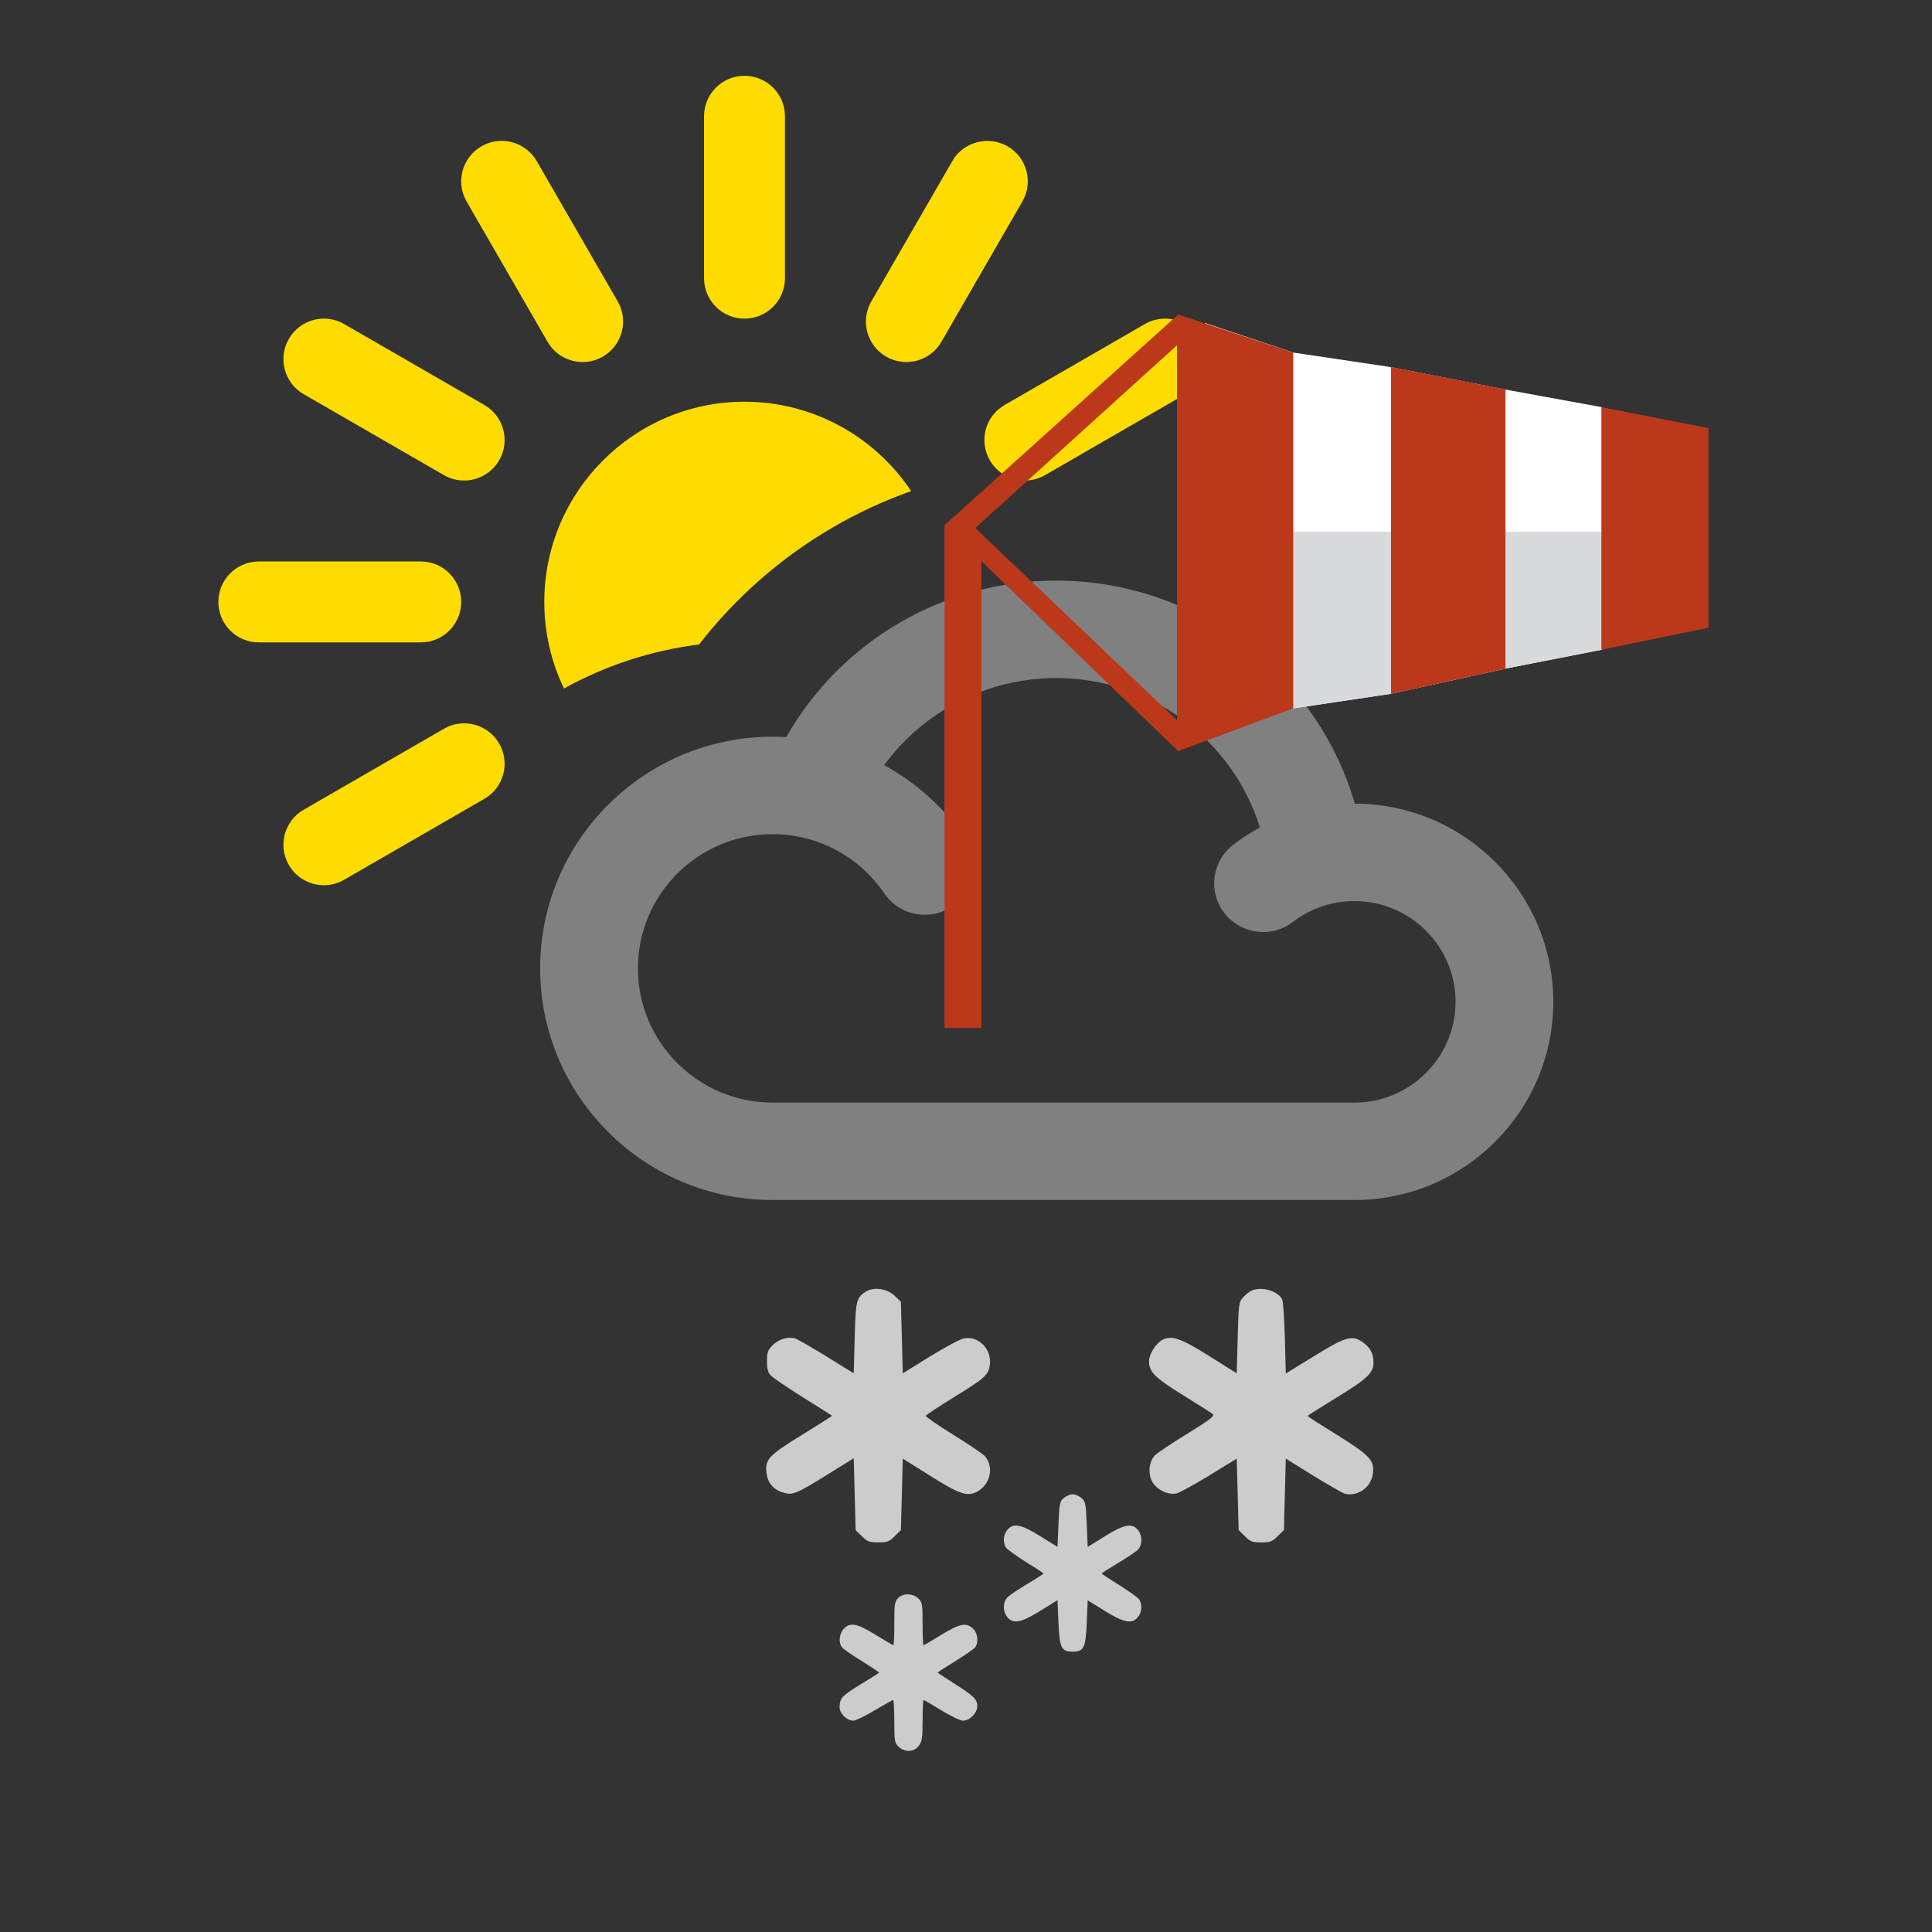 <?xml version="1.0" encoding="UTF-8" standalone="no"?>
<svg xmlns:dc="http://purl.org/dc/elements/1.1/" xmlns:cc="http://creativecommons.org/ns#" xmlns:rdf="http://www.w3.org/1999/02/22-rdf-syntax-ns#" xmlns:svg="http://www.w3.org/2000/svg" xmlns="http://www.w3.org/2000/svg" xmlns:sodipodi="http://sodipodi.sourceforge.net/DTD/sodipodi-0.dtd" xmlns:inkscape="http://www.inkscape.org/namespaces/inkscape" version="1.0" width="1024pt" height="1024pt" viewBox="0 0 1024 1024" preserveAspectRatio="xMidYMid meet" id="svg2" inkscape:version="0.48.2 r9819" sodipodi:docname="1293992.svg">
  <rect x="0" y="0" width="1024" height="1024" fill="#333333" stroke="none"/>
  <defs id="defs34" />
  <sodipodi:namedview pagecolor="#ffffff" bordercolor="#666666" borderopacity="1" objecttolerance="10" gridtolerance="10" guidetolerance="10" inkscape:pageopacity="0" inkscape:pageshadow="2" inkscape:window-width="1492" inkscape:window-height="896" id="namedview32" showgrid="false" inkscape:zoom="0.52149125" inkscape:cx="438.56169" inkscape:cy="730.64622" inkscape:window-x="946" inkscape:window-y="111" inkscape:window-maximized="0" inkscape:current-layer="svg2" />
  <path style="fill:#cccccc;stroke:none;fill-opacity:1" inkscape:connector-curvature="0" id="path24" d="m 458.9,684.6 c -5,3.2 -5.4,4.7 -5.9,24.6 l -0.5,18.7 -14.5,-9 c -8,-4.9 -15.5,-9.2 -16.8,-9.6 -3.9,-0.9 -8.7,0.6 -11.8,3.8 -2.5,2.6 -2.9,3.8 -2.9,8.4 0,3.9 0.5,5.9 2,7.5 1.1,1.2 8.8,6.4 17.2,11.7 8.4,5.2 15.3,9.6 15.3,9.7 0,0.2 -7.2,4.7 -15.9,10.1 -17.9,11 -19.8,13.1 -18.8,20.5 0.7,5.1 3.7,8.6 8.8,10.1 5,1.5 6.6,0.9 23.4,-9.5 l 14,-8.7 0.5,19 0.5,19.1 3.3,3.2 c 2.9,2.9 3.9,3.3 8.7,3.3 4.8,0 5.8,-0.4 8.7,-3.3 l 3.3,-3.2 0.5,-18.9 0.5,-19 14.5,9.1 c 16.2,10.2 20.1,11.4 25.8,7.9 6.2,-4 7.9,-12.6 3.4,-18.1 -0.9,-1.2 -8.5,-6.3 -16.7,-11.4 -8.3,-5.1 -14.9,-9.7 -14.8,-10.2 0.2,-0.5 6.7,-4.8 14.5,-9.6 17.1,-10.5 18.9,-12.1 19.5,-17.9 0.8,-8.1 -6.3,-15 -13.8,-13.5 -1.9,0.3 -9.9,4.6 -17.9,9.5 l -14.5,9 -0.5,-18.9 -0.5,-19 -3.2,-3.1 c -3.9,-3.9 -11.2,-5 -15.4,-2.3 z" />
  <path style="fill:#cccccc;stroke:none;fill-opacity:1" inkscape:connector-curvature="0" id="path26" d="m 663.5,684 c -1.1,0.4 -3.1,2 -4.5,3.5 -2.4,2.6 -2.5,3.1 -3,21.5 l -0.5,18.9 -14.5,-9.1 c -15.2,-9.6 -20,-11.2 -25,-8.6 -3.4,1.9 -7,7.5 -7,11.2 0,5.8 3.1,8.8 18.1,18.1 7.9,4.9 15,9.4 15.7,10 1.1,1 -1.5,3 -13.5,10.4 -8.2,5 -15.9,10.2 -17.2,11.5 -3.3,3.5 -3.8,10.1 -1.1,14.4 2.5,4 8.1,6.6 12.4,5.8 1.7,-0.4 9.6,-4.7 17.6,-9.6 l 14.5,-8.9 0.5,18.9 0.5,19 3.3,3.2 c 2.9,2.9 3.9,3.3 8.7,3.3 4.8,0 5.8,-0.4 8.7,-3.3 l 3.3,-3.2 0.5,-19 0.5,-18.9 14.5,9 c 8,4.9 15.5,9.2 16.8,9.6 6.9,1.7 14.1,-3.5 14.9,-10.9 0.7,-6.9 -1.6,-9.4 -19.1,-20.3 -8.6,-5.3 -15.6,-9.8 -15.6,-10 0,-0.2 6.7,-4.4 15,-9.5 16.7,-10.2 20,-13.3 20,-18.8 0,-4.9 -1.8,-8.1 -6,-11 -5.5,-3.7 -8.9,-2.7 -25.7,7.7 L 681.5,728 681,709.3 c -0.3,-10.4 -0.9,-19.6 -1.4,-20.5 -2.1,-4.5 -10.8,-7.1 -16.1,-4.8 z" />
  <path style="fill:#cccccc;stroke:none;fill-opacity:1" inkscape:connector-curvature="0" id="path28" d="m 563.9,793.9 c -2.2,1.8 -2.4,2.8 -2.9,14 l -0.5,12 -9,-5.6 c -10.2,-6.4 -14.5,-7.3 -17.6,-3.4 -2.1,2.5 -2.4,6.2 -0.9,9.1 0.5,1 5.3,4.4 10.5,7.7 5.2,3.2 9.5,6 9.5,6.3 0,0.3 -3.8,2.7 -8.3,5.4 -4.5,2.7 -9.2,5.8 -10.4,6.9 -2.8,2.5 -3,7.6 -0.4,10.8 3.1,3.8 7.3,3 17.6,-3.4 l 9,-5.6 0.5,11.9 c 0.6,13.5 1.5,15.4 7.5,15.4 6,0 6.9,-1.9 7.5,-15.4 l 0.5,-11.8 9,5.6 c 10.2,6.3 14.5,7.1 17.6,3.3 2.1,-2.5 2.4,-6.2 0.9,-9.1 -0.5,-1 -5.3,-4.4 -10.5,-7.7 -5.2,-3.2 -9.5,-6 -9.5,-6.3 0,-0.3 3.8,-2.7 8.3,-5.4 4.5,-2.7 9.2,-5.8 10.5,-6.9 2.7,-2.5 2.9,-7.6 0.3,-10.8 -3.1,-3.8 -7.3,-3 -17.6,3.4 l -9,5.6 -0.5,-12 c -0.5,-11.2 -0.7,-12.2 -2.9,-14 -1.3,-1 -3.3,-1.9 -4.6,-1.9 -1.3,0 -3.3,0.9 -4.6,1.9 z" />
  <path style="fill:#cccccc;stroke:none;fill-opacity:1" inkscape:connector-curvature="0" id="path30" d="m 476,847 c -1.8,1.8 -2,3.3 -2,13.5 0,6.3 -0.2,11.5 -0.5,11.5 -0.3,0 -4.5,-2.5 -9.4,-5.5 -9.9,-6.1 -13.5,-6.8 -16.9,-3.2 -2.4,2.6 -2.9,7.5 -0.9,9.8 0.6,0.9 5.4,4.2 10.5,7.3 5,3.2 9.2,5.9 9.2,6.1 0,0.1 -4.3,2.9 -9.6,6.1 -10.1,6.1 -11.4,7.5 -11.4,12.3 0,3.3 3.9,7.1 7.3,7.1 1.2,0 6.3,-2.5 11.3,-5.5 5.1,-3 9.5,-5.5 9.8,-5.5 0.3,0 0.6,5.1 0.6,11.3 0,10.6 0.2,11.5 2.3,13.5 3.3,3.1 8,2.9 10.6,-0.4 1.8,-2.3 2.1,-4.1 2.1,-13.5 0,-6 0.2,-10.9 0.5,-10.9 0.3,0 4.5,2.5 9.4,5.5 4.9,3 10.1,5.5 11.5,5.5 3.6,0 7.6,-4.1 7.6,-7.8 0,-3.5 -2,-5.4 -12.7,-12.2 -4.6,-2.9 -8.3,-5.4 -8.3,-5.5 0,-0.2 4.2,-2.9 9.3,-6 5,-3.2 9.8,-6.4 10.5,-7.3 2,-2.6 1.5,-7.6 -1.1,-10 -3.6,-3.4 -7,-2.7 -16.8,3.3 -4.9,3 -9.1,5.5 -9.4,5.5 -0.3,0 -0.5,-5.1 -0.5,-11.3 0,-10.6 -0.2,-11.5 -2.3,-13.5 -3,-2.8 -8,-2.9 -10.7,-0.2 z" />
  <g transform="matrix(1.014,0,0,1.014,4.207,-18.626)" id="sonne_1_">
    <g id="g52">
      <g id="_x3C_Sonne_x3E__1_">
        <path style="fill:#fedc00" inkscape:connector-curvature="0" d="m 385.004,184.923 c -11.696,0 -21.155,-9.462 -21.155,-21.155 V 79.152 c 0,-11.693 9.459,-21.152 21.155,-21.152 11.689,0 21.15,9.459 21.15,21.152 v 84.616 c 0,11.693 -9.461,21.155 -21.15,21.155 z" id="path55" />
        <path style="fill:#fedc00" inkscape:connector-curvature="0" d="m 215.772,354.155 h -84.615 c -11.693,0 -21.157,-9.461 -21.157,-21.157 0,-11.691 9.464,-21.15 21.157,-21.15 h 84.615 c 11.693,0 21.154,9.458 21.154,21.15 0.001,11.696 -9.461,21.157 -21.154,21.157 z" id="path57" />
        <path style="fill:#fedc00" inkscape:connector-curvature="0" d="m 300.41,207.606 c -7.316,0 -14.421,-3.802 -18.347,-10.578 l -42.308,-73.297 c -5.848,-10.121 -2.373,-23.052 7.746,-28.901 10.08,-5.843 23.035,-2.374 28.899,7.747 l 42.311,73.297 c 5.845,10.121 2.375,23.054 -7.748,28.898 -3.324,1.924 -6.962,2.834 -10.553,2.834 z" id="path59" />
        <path style="fill:#fedc00" inkscape:connector-curvature="0" d="m 531.55,269.536 c -7.272,0 -14.421,-3.801 -18.304,-10.576 -5.868,-10.124 -2.395,-23.054 7.725,-28.9 l 73.293,-42.307 c 10.125,-5.825 23.056,-2.395 28.883,7.746 5.863,10.123 2.394,23.057 -7.727,28.901 l -73.294,42.309 c -3.348,1.922 -6.982,2.827 -10.576,2.827 z" id="path61" />
        <path style="fill:#fedc00" inkscape:connector-curvature="0" d="m 165.179,481.078 c -7.314,0 -14.419,-3.799 -18.344,-10.575 -5.845,-10.124 -2.375,-23.058 7.745,-28.883 l 73.294,-42.307 c 10.08,-5.905 23.035,-2.396 28.902,7.728 5.848,10.121 2.375,23.052 -7.745,28.879 l -73.298,42.305 c -3.322,1.943 -6.96,2.853 -10.554,2.853 z" id="path63" />
        <path style="fill:#fedc00" inkscape:connector-curvature="0" d="m 238.432,269.536 c -3.594,0 -7.229,-0.905 -10.558,-2.828 L 154.58,224.399 c -10.12,-5.843 -13.59,-18.778 -7.745,-28.901 5.847,-10.12 18.8,-13.613 28.899,-7.746 l 73.298,42.307 c 10.12,5.846 13.593,18.777 7.745,28.9 -3.926,6.777 -11.031,10.577 -18.345,10.577 z" id="path65" />
        <path style="fill:#fedc00" inkscape:connector-curvature="0" d="m 469.617,207.606 c -3.595,0 -7.23,-0.91 -10.578,-2.834 -10.124,-5.844 -13.594,-18.776 -7.728,-28.898 l 42.31,-73.297 c 5.784,-10.1 18.755,-13.508 28.882,-7.747 10.12,5.849 13.591,18.78 7.723,28.901 l -42.307,73.297 c -3.881,6.777 -11.032,10.578 -18.302,10.578 z" id="path67" />
      </g>
      <g id="g69">
        <path style="fill:#fedc00" inkscape:connector-curvature="0" d="m 280.35,332.998 c 0,16.198 3.698,31.545 10.293,45.245 21.433,-11.845 45.28,-19.834 70.608,-23.002 19.03,-24.521 42.655,-45.296 69.594,-61.028 13.158,-7.684 26.982,-14.082 41.265,-19.152 -18.777,-28.137 -50.808,-46.714 -87.106,-46.714 -57.701,0 -104.654,46.955 -104.654,104.651 z" id="path71" />
      </g>
    </g>
  </g>
  <g transform="matrix(0.895,0,0,0.892,64.058,33.934)" id="wolke">
    <g id="dark_1_">
      <path style="fill:#808080" inkscape:connector-curvature="0" d="M 730.771,439.491 C 708.318,362.24 636.728,306.954 553.984,306.954 c -66.831,0 -127.534,35.854 -159.956,93.004 -2.69,-0.169 -5.379,-0.25 -8.104,-0.25 -75.888,0 -137.628,61.738 -137.628,137.627 0,75.921 61.74,137.665 137.628,137.665 h 344.639 c 64.928,0 117.733,-52.852 117.733,-117.775 0,-64.841 -52.682,-117.608 -117.525,-117.734 z m -0.209,177.613 H 385.924 c -43.96,0 -79.731,-35.773 -79.731,-79.769 0,-43.958 35.771,-79.731 79.731,-79.731 26.548,0 51.276,13.147 66.164,35.19 8.934,13.232 26.921,16.71 40.195,7.774 13.236,-8.972 16.708,-26.959 7.776,-40.197 -12.528,-18.52 -29.031,-33.37 -48.008,-43.749 23.402,-32.128 60.995,-51.772 101.933,-51.772 55.99,0 104.542,36.927 120.548,88.783 -5.461,2.979 -10.711,6.41 -15.76,10.258 -12.691,9.757 -15.051,27.915 -5.291,40.567 9.761,12.697 27.915,15.053 40.608,5.294 10.501,-8.065 23.119,-12.365 36.437,-12.365 h 0.037 c 33.001,0 59.84,26.839 59.84,59.837 -10e-4,33.001 -26.84,59.88 -59.841,59.88 z" id="path49" />
    </g>
  </g>
  <g transform="matrix(0.978,0,0,0.974,16.493,-1.577)" id="g74">
    <polygon style="fill:#ffffff" id="polygon76" points="684.054,387.074 624.535,403.762 645.331,289.523 633.258,201.996 636.287,177.41 684.054,193.476 736.57,201.328 798.715,213.549 851.232,223.181 876.626,250.321 867.174,343.486 851.232,355.178 798.715,365.487 736.57,379.218 " />
    <polygon style="fill:#d9dadb" id="polygon78" points="684.054,387.111 736.57,379.236 798.715,365.497 851.232,355.183 867.174,343.563 873.047,291 642.813,291 649.115,390.143 " />
    <g id="g80">
      <polygon style="fill:#bb381a" id="polygon82" points="799,213.549 737,201.328 737,379.218 799,365.487 " />
      <polygon style="fill:#bb381a" id="polygon84" points="909,343.202 909,234.598 851,223.181 851,355.178 " />
      <path style="fill:#bb381a" inkscape:connector-curvature="0" id="path86" d="M 621.74,172.693 494.955,287.469 495,287.472 V 561 h 20 V 307.013 l 106,102.749 v 0.397 l 0.736,-0.073 0.357,0.15 0.537,-0.237 L 684,387.074 V 193.476 l -61.769,-20.498 -0.491,-0.285 z M 511.679,288.94 621,189.509 V 393.528 L 511.679,288.94 z" />
    </g>
  </g>
</svg>
